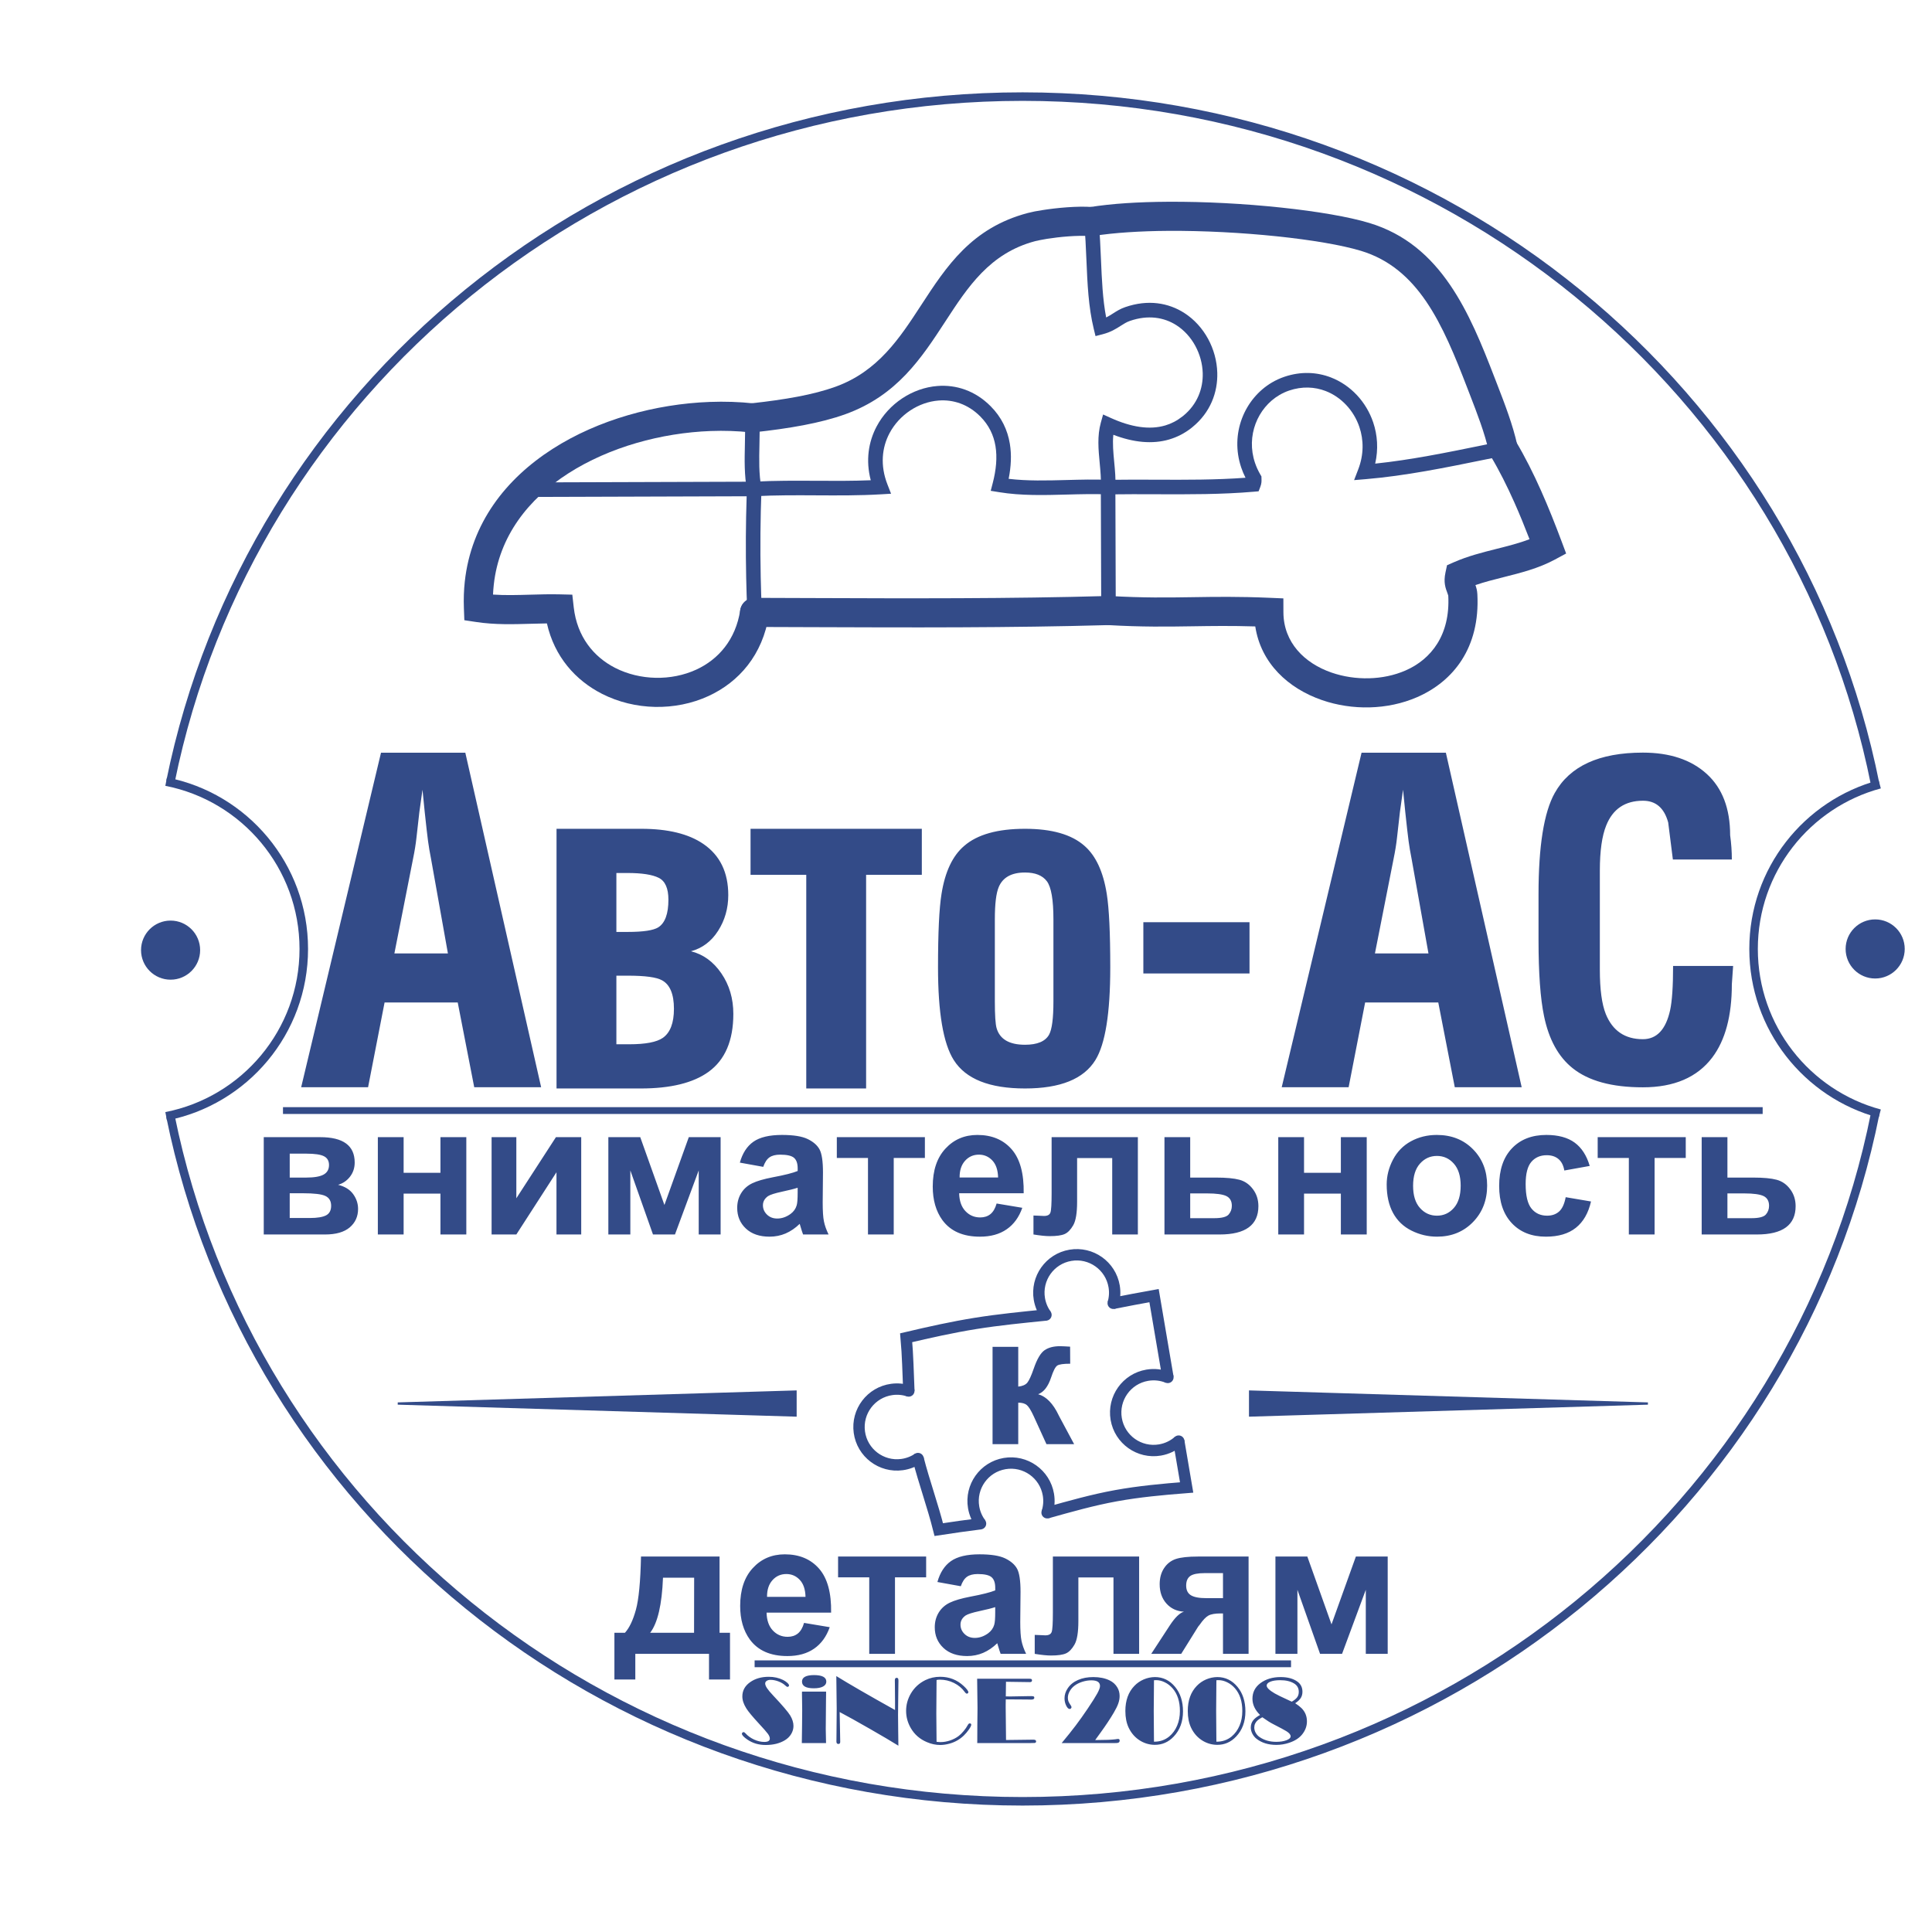 <?xml version="1.0" encoding="UTF-8"?>
<!DOCTYPE svg PUBLIC "-//W3C//DTD SVG 1.1//EN" "http://www.w3.org/Graphics/SVG/1.1/DTD/svg11.dtd">
<!-- Creator: CorelDRAW -->
<svg xmlns="http://www.w3.org/2000/svg" xml:space="preserve" width="500px" height="500px" style="shape-rendering:geometricPrecision; text-rendering:geometricPrecision; image-rendering:optimizeQuality; fill-rule:evenodd; clip-rule:evenodd"
viewBox="0 0 500 500"
 xmlns:xlink="http://www.w3.org/1999/xlink">
 <defs>
  <style type="text/css">
   <![CDATA[
    .str1 {stroke:#334B88;stroke-width:0.588}
    .str0 {stroke:#334B88;stroke-width:2.206}
    .str2 {stroke:#334B88;stroke-width:2.941}
    .fil0 {fill:none}
    .fil1 {fill:#334B88}
    .fil2 {fill:#334B88;fill-rule:nonzero}
   ]]>
  </style>
 </defs>
 <g id="Слой_x0020_1">
  <path class="fil0 str0" d="M44.118 202.289c20.516,-101.081 111.464,-177.289 220.519,-177.289 109.302,0 200.415,76.553 220.657,177.976m0 85.224c-20.242,101.423 -111.356,177.976 -220.657,177.976 -109.055,0 -200.003,-76.208 -220.519,-177.289"/>
  <path class="fil0 str0" d="M42.999 202.289c20.297,3.962 35.62,21.845 35.62,43.3 0,21.455 -15.323,39.338 -35.62,43.3"/>
  <path class="fil0 str0" d="M486.471 288.2c-18.803,-5.05 -32.649,-22.217 -32.649,-42.612 0,-20.395 13.847,-37.562 32.649,-42.612"/>
  <path class="fil1 str1" d="M485.294 238.235c4.06,0 7.353,3.293 7.353,7.353 0,4.06 -3.293,7.353 -7.353,7.353 -4.06,0 -7.353,-3.293 -7.353,-7.353 0,-4.06 3.293,-7.353 7.353,-7.353z"/>
  <path class="fil2" d="M68.26 294.296l14.589 0c2.987,0 5.23,0.542 6.711,1.635 1.49,1.093 2.234,2.736 2.234,4.93 0,1.409 -0.413,2.631 -1.222,3.676 -0.818,1.044 -1.838,1.741 -3.076,2.089 1.741,0.429 3.036,1.223 3.894,2.396 0.85,1.174 1.279,2.453 1.279,3.846 0,1.959 -0.721,3.554 -2.154,4.777 -1.441,1.222 -3.57,1.838 -6.388,1.838l-15.868 0 0 -25.186zm6.72 10.46l4.291 0c2.073,0 3.57,-0.267 4.493,-0.785 0.923,-0.518 1.384,-1.344 1.384,-2.469 0,-1.061 -0.429,-1.814 -1.287,-2.259 -0.866,-0.453 -2.396,-0.68 -4.59,-0.68l-4.291 0 0 6.194zm0 10.46l5.262 0c1.894,0 3.279,-0.235 4.153,-0.688 0.866,-0.461 1.304,-1.287 1.304,-2.469 0,-1.231 -0.502,-2.081 -1.498,-2.55 -0.996,-0.47 -2.931,-0.696 -5.813,-0.696l-3.409 0 0 6.404zm22.806 -20.92l6.671 0 0 9.221 9.529 0 0 -9.221 6.695 0 0 25.186 -6.695 0 0 -10.582 -9.529 0 0 10.582 -6.671 0 0 -25.186zm29.437 0l6.404 0 0 15.819 10.249 -15.819 6.542 0 0 25.186 -6.404 0 0 -16.103 -10.387 16.103 -6.404 0 0 -25.186zm30.214 0l8.258 0 6.258 17.552 6.307 -17.552 8.234 0 0 25.186 -5.667 0 0 -16.581 -6.145 16.581 -5.691 0 -5.861 -16.581 0 16.581 -5.691 0 0 -25.186zm40.083 7.683l-6.048 -1.093c0.68,-2.437 1.846,-4.234 3.506,-5.408 1.668,-1.166 4.129,-1.757 7.4,-1.757 2.979,0 5.19,0.356 6.647,1.061 1.449,0.704 2.478,1.595 3.069,2.68 0.591,1.085 0.891,3.069 0.891,5.967l-0.073 7.78c0,2.21 0.105,3.846 0.324,4.898 0.211,1.044 0.615,2.178 1.198,3.376l-6.598 0c-0.17,-0.445 -0.389,-1.101 -0.639,-1.967 -0.105,-0.397 -0.186,-0.656 -0.235,-0.785 -1.141,1.109 -2.356,1.935 -3.651,2.494 -1.295,0.551 -2.68,0.826 -4.153,0.826 -2.591,0 -4.639,-0.704 -6.129,-2.105 -1.498,-1.409 -2.242,-3.19 -2.242,-5.343 0,-1.417 0.34,-2.688 1.02,-3.805 0.68,-1.117 1.635,-1.967 2.858,-2.558 1.222,-0.591 2.995,-1.109 5.303,-1.554 3.109,-0.583 5.271,-1.134 6.469,-1.635l0 -0.664c0,-1.287 -0.316,-2.194 -0.947,-2.744 -0.631,-0.542 -1.821,-0.818 -3.578,-0.818 -1.19,0 -2.113,0.235 -2.777,0.704 -0.664,0.461 -1.198,1.279 -1.611,2.453zm8.914 5.408c-0.85,0.283 -2.202,0.623 -4.056,1.02 -1.846,0.397 -3.052,0.785 -3.627,1.158 -0.866,0.624 -1.304,1.401 -1.304,2.348 0,0.939 0.348,1.741 1.044,2.421 0.696,0.68 1.579,1.02 2.655,1.02 1.206,0 2.348,-0.397 3.441,-1.182 0.81,-0.599 1.336,-1.336 1.587,-2.21 0.178,-0.567 0.259,-1.651 0.259,-3.246l0 -1.328zm10.136 -13.091l22.79 0 0 5.384 -8.064 0 0 19.803 -6.663 0 0 -19.803 -8.064 0 0 -5.384zm41.354 17.172l6.647 1.109c-0.858,2.437 -2.202,4.291 -4.048,5.562 -1.838,1.279 -4.145,1.911 -6.914,1.911 -4.38,0 -7.618,-1.425 -9.723,-4.291 -1.66,-2.291 -2.494,-5.189 -2.494,-8.679 0,-4.178 1.093,-7.449 3.279,-9.812 2.178,-2.364 4.939,-3.546 8.274,-3.546 3.749,0 6.704,1.239 8.873,3.716 2.161,2.477 3.198,6.266 3.109,11.375l-16.702 0c0.049,1.976 0.583,3.514 1.611,4.607 1.028,1.101 2.316,1.651 3.846,1.651 1.044,0 1.919,-0.283 2.631,-0.85 0.712,-0.575 1.255,-1.49 1.611,-2.753zm0.381 -6.736c-0.049,-1.935 -0.543,-3.4 -1.49,-4.404 -0.947,-1.004 -2.105,-1.506 -3.465,-1.506 -1.457,0 -2.655,0.534 -3.603,1.595 -0.947,1.053 -1.417,2.494 -1.401,4.315l9.958 0zm13.852 -10.436l22.321 0 0 25.186 -6.639 0 0 -19.779 -9.084 0 0 11.31c0,2.882 -0.332,4.898 -0.996,6.064 -0.664,1.158 -1.401,1.919 -2.21,2.283 -0.801,0.364 -2.097,0.551 -3.886,0.551 -1.061,0 -2.461,-0.146 -4.202,-0.429l0 -4.906c0.146,0 0.518,0.008 1.117,0.041 0.696,0.049 1.231,0.073 1.611,0.073 0.899,0 1.457,-0.291 1.66,-0.89 0.21,-0.591 0.308,-2.243 0.308,-4.947l0 -14.556zm29.202 0l6.663 0 0 10.46 6.695 0c2.623,0 4.639,0.186 6.048,0.566 1.409,0.381 2.575,1.198 3.506,2.453 0.939,1.255 1.401,2.72 1.401,4.38 0,2.429 -0.834,4.266 -2.501,5.489 -1.668,1.222 -4.169,1.838 -7.505,1.838l-14.306 0 0 -25.186zm6.663 20.968l6.218 0c1.943,0 3.19,-0.324 3.732,-0.955 0.551,-0.631 0.826,-1.384 0.826,-2.251 0,-1.214 -0.478,-2.056 -1.417,-2.518 -0.939,-0.454 -2.607,-0.688 -5.011,-0.688l-4.348 0 0 6.412zm22.79 -20.968l6.671 0 0 9.221 9.529 0 0 -9.221 6.695 0 0 25.186 -6.695 0 0 -10.582 -9.529 0 0 10.582 -6.671 0 0 -25.186zm28.061 12.233c0,-2.21 0.551,-4.356 1.636,-6.428 1.093,-2.064 2.639,-3.651 4.639,-4.736 2,-1.093 4.234,-1.644 6.704,-1.644 3.805,0 6.93,1.239 9.367,3.716 2.437,2.477 3.651,5.602 3.651,9.383 0,3.805 -1.231,6.962 -3.684,9.472 -2.461,2.51 -5.554,3.756 -9.286,3.756 -2.315,0 -4.509,-0.518 -6.606,-1.563 -2.097,-1.044 -3.692,-2.574 -4.785,-4.59 -1.085,-2.016 -1.636,-4.469 -1.636,-7.367zm6.833 0.356c0,2.502 0.591,4.412 1.781,5.74 1.182,1.328 2.647,1.992 4.388,1.992 1.741,0 3.198,-0.664 4.372,-1.992 1.182,-1.328 1.773,-3.254 1.773,-5.789 0,-2.461 -0.591,-4.364 -1.773,-5.691 -1.174,-1.328 -2.631,-1.992 -4.372,-1.992 -1.741,0 -3.206,0.664 -4.388,1.992 -1.19,1.328 -1.781,3.246 -1.781,5.74zm45.71 -5.141l-6.574 1.182c-0.219,-1.312 -0.72,-2.299 -1.506,-2.963 -0.786,-0.664 -1.797,-0.996 -3.044,-0.996 -1.668,0 -2.988,0.575 -3.975,1.716 -0.988,1.15 -1.481,3.068 -1.481,5.756 0,2.987 0.502,5.101 1.506,6.331 1.004,1.231 2.348,1.846 4.04,1.846 1.271,0 2.299,-0.356 3.109,-1.077 0.809,-0.721 1.376,-1.959 1.708,-3.708l6.549 1.109c-0.68,3.004 -1.991,5.279 -3.918,6.809 -1.927,1.538 -4.51,2.299 -7.756,2.299 -3.684,0 -6.622,-1.158 -8.808,-3.481 -2.194,-2.324 -3.287,-5.546 -3.287,-9.659 0,-4.153 1.101,-7.392 3.295,-9.707 2.202,-2.324 5.174,-3.481 8.922,-3.481 3.069,0 5.505,0.664 7.319,1.984 1.805,1.32 3.109,3.336 3.902,6.04zm2.064 -7.448l22.79 0 0 5.384 -8.064 0 0 19.803 -6.663 0 0 -19.803 -8.064 0 0 -5.384zm26.911 0l6.663 0 0 10.46 6.695 0c2.623,0 4.639,0.186 6.048,0.566 1.409,0.381 2.575,1.198 3.506,2.453 0.939,1.255 1.401,2.72 1.401,4.38 0,2.429 -0.834,4.266 -2.501,5.489 -1.668,1.222 -4.169,1.838 -7.505,1.838l-14.306 0 0 -25.186zm6.663 20.968l6.218 0c1.943,0 3.19,-0.324 3.732,-0.955 0.551,-0.631 0.826,-1.384 0.826,-2.251 0,-1.214 -0.478,-2.056 -1.417,-2.518 -0.939,-0.454 -2.607,-0.688 -5.011,-0.688l-4.348 0 0 6.412zm-190.183 33.299l6.647 0 0 10.29c1.101,-0.121 1.886,-0.461 2.348,-1.02 0.454,-0.551 1.012,-1.765 1.66,-3.627 0.85,-2.485 1.789,-4.072 2.801,-4.769 1.012,-0.696 2.34,-1.044 3.983,-1.044 0.502,0 1.384,0.04 2.631,0.121l0.024 4.412c-1.757,0 -2.882,0.162 -3.368,0.494 -0.494,0.348 -1.02,1.384 -1.587,3.109 -0.777,2.324 -1.894,3.757 -3.344,4.291 2.097,0.591 3.878,2.413 5.335,5.481 0.073,0.162 0.162,0.324 0.259,0.502l3.724 6.946 -7.165 0 -3.319 -7.278c-0.68,-1.474 -1.271,-2.421 -1.765,-2.842 -0.502,-0.413 -1.239,-0.623 -2.218,-0.623l0 10.743 -6.647 0 0 -25.186zm-73.381 79.454l-19.074 0 0 6.639 -5.408 0 0 -12.096 2.728 0c1.142,-1.263 2.081,-3.238 2.826,-5.926 0.745,-2.688 1.19,-7.294 1.328,-13.803l20.329 0 0 19.73 2.704 0 0 12.096 -5.432 0 0 -6.639zm-3.87 -5.457l0.024 -14.257 -8.064 0c-0.267,6.963 -1.376,11.715 -3.319,14.257l11.358 0zm28.466 -2.558l6.647 1.109c-0.858,2.437 -2.202,4.291 -4.048,5.562 -1.838,1.279 -4.145,1.911 -6.914,1.911 -4.38,0 -7.618,-1.425 -9.723,-4.291 -1.66,-2.291 -2.494,-5.189 -2.494,-8.679 0,-4.178 1.093,-7.449 3.279,-9.812 2.178,-2.364 4.939,-3.546 8.274,-3.546 3.749,0 6.704,1.239 8.873,3.716 2.161,2.477 3.198,6.266 3.109,11.375l-16.702 0c0.049,1.976 0.583,3.514 1.611,4.607 1.028,1.101 2.316,1.651 3.846,1.651 1.044,0 1.919,-0.283 2.631,-0.85 0.712,-0.575 1.255,-1.49 1.611,-2.753zm0.381 -6.736c-0.049,-1.935 -0.543,-3.4 -1.49,-4.404 -0.947,-1.004 -2.105,-1.506 -3.465,-1.506 -1.457,0 -2.655,0.534 -3.603,1.595 -0.947,1.053 -1.417,2.494 -1.401,4.315l9.958 0zm8.428 -10.436l22.79 0 0 5.384 -8.064 0 0 19.803 -6.663 0 0 -19.803 -8.064 0 0 -5.384zm31.752 7.683l-6.048 -1.093c0.68,-2.437 1.846,-4.234 3.506,-5.408 1.668,-1.166 4.129,-1.757 7.4,-1.757 2.979,0 5.19,0.356 6.647,1.061 1.449,0.704 2.478,1.595 3.069,2.68 0.591,1.085 0.891,3.069 0.891,5.967l-0.073 7.78c0,2.21 0.105,3.846 0.324,4.898 0.211,1.044 0.615,2.178 1.198,3.376l-6.598 0c-0.17,-0.445 -0.389,-1.101 -0.639,-1.967 -0.105,-0.397 -0.186,-0.656 -0.235,-0.785 -1.141,1.109 -2.356,1.935 -3.651,2.494 -1.295,0.551 -2.68,0.826 -4.153,0.826 -2.591,0 -4.639,-0.704 -6.129,-2.105 -1.498,-1.409 -2.242,-3.19 -2.242,-5.343 0,-1.417 0.34,-2.688 1.02,-3.805 0.68,-1.117 1.635,-1.967 2.858,-2.558 1.222,-0.591 2.995,-1.109 5.303,-1.554 3.109,-0.583 5.271,-1.134 6.469,-1.635l0 -0.664c0,-1.287 -0.316,-2.194 -0.947,-2.744 -0.631,-0.542 -1.821,-0.818 -3.578,-0.818 -1.19,0 -2.113,0.235 -2.777,0.704 -0.664,0.461 -1.198,1.279 -1.611,2.453zm8.914 5.408c-0.85,0.283 -2.202,0.623 -4.056,1.02 -1.846,0.397 -3.052,0.785 -3.627,1.158 -0.866,0.624 -1.304,1.401 -1.304,2.348 0,0.939 0.348,1.741 1.044,2.421 0.696,0.68 1.579,1.02 2.655,1.02 1.206,0 2.348,-0.397 3.441,-1.182 0.81,-0.599 1.336,-1.336 1.587,-2.21 0.178,-0.567 0.259,-1.651 0.259,-3.246l0 -1.328zm14.921 -13.091l22.321 0 0 25.186 -6.639 0 0 -19.779 -9.084 0 0 11.31c0,2.882 -0.332,4.898 -0.996,6.064 -0.664,1.158 -1.401,1.919 -2.21,2.283 -0.801,0.364 -2.097,0.551 -3.886,0.551 -1.061,0 -2.461,-0.146 -4.202,-0.429l0 -4.906c0.146,0 0.518,0.008 1.117,0.041 0.696,0.049 1.231,0.073 1.611,0.073 0.899,0 1.457,-0.291 1.66,-0.89 0.21,-0.591 0.308,-2.243 0.308,-4.947l0 -14.556zm50.648 0l0 25.186 -6.622 0 0 -10.46 -0.615 0c-1.441,0 -2.494,0.186 -3.166,0.559 -0.672,0.373 -1.417,1.158 -2.243,2.356l-0.405 0.502 -4.388 7.044 -7.756 0 4.769 -7.303c1.36,-2.089 2.599,-3.295 3.7,-3.611 -1.862,-0.105 -3.376,-0.818 -4.542,-2.121 -1.158,-1.304 -1.741,-2.971 -1.741,-4.995 0,-1.627 0.381,-3.02 1.15,-4.169 0.769,-1.158 1.789,-1.943 3.06,-2.364 1.271,-0.413 3.166,-0.623 5.683,-0.623l13.116 0zm-6.622 4.291l-4.769 0c-1.749,0 -2.988,0.251 -3.7,0.745 -0.704,0.502 -1.061,1.328 -1.061,2.477 0,1.158 0.397,1.984 1.206,2.494 0.81,0.502 2.129,0.761 3.959,0.761l4.364 0 0 -6.477zm13.569 -4.291l8.258 0 6.258 17.552 6.307 -17.552 8.234 0 0 25.186 -5.667 0 0 -16.581 -6.145 16.581 -5.691 0 -5.861 -16.581 0 16.581 -5.691 0 0 -25.186z"/>
  <path class="fil2" d="M192.434 448.27c0.146,0 0.316,0.112 0.512,0.329 0.608,0.671 1.353,1.203 2.236,1.607 0.883,0.399 1.757,0.604 2.619,0.604 0.949,0 1.428,-0.291 1.428,-0.866 0,-0.366 -0.166,-0.779 -0.504,-1.241 -0.333,-0.458 -1.128,-1.366 -2.39,-2.723 -1.586,-1.72 -2.644,-2.989 -3.169,-3.818 -0.699,-1.099 -1.049,-2.144 -1.049,-3.135 0,-1.499 0.666,-2.723 1.999,-3.672 1.311,-0.937 2.923,-1.403 4.842,-1.403 1.341,0 2.573,0.271 3.697,0.816 0.421,0.212 0.787,0.458 1.091,0.733 0.304,0.275 0.458,0.508 0.458,0.695 0,0.087 -0.041,0.171 -0.129,0.25 -0.083,0.079 -0.171,0.116 -0.262,0.116 -0.137,0 -0.341,-0.125 -0.608,-0.379 -0.441,-0.416 -1.016,-0.758 -1.732,-1.032 -0.716,-0.271 -1.403,-0.408 -2.061,-0.408 -0.408,0 -0.741,0.088 -0.995,0.262 -0.258,0.175 -0.387,0.4 -0.387,0.679 0,0.333 0.162,0.741 0.479,1.22 0.316,0.479 0.854,1.116 1.607,1.915 2.394,2.544 3.855,4.259 4.392,5.146 0.562,0.937 0.841,1.84 0.841,2.711 0,0.737 -0.2,1.436 -0.595,2.094 -0.4,0.662 -0.954,1.203 -1.661,1.624 -1.349,0.804 -2.994,1.207 -4.938,1.207 -1.79,0 -3.364,-0.462 -4.721,-1.391 -0.953,-0.65 -1.428,-1.158 -1.428,-1.524 0,-0.104 0.042,-0.2 0.129,-0.287 0.083,-0.083 0.183,-0.129 0.3,-0.129zm18.198 -14.759c2.144,0 3.218,0.562 3.218,1.686 0,0.546 -0.283,0.97 -0.845,1.274 -0.566,0.304 -1.361,0.458 -2.386,0.458 -2.04,0 -3.06,-0.579 -3.06,-1.732 0,-1.107 1.024,-1.669 3.073,-1.686zm3.16 4.272l0 0.354 -0.025 1.903 -0.025 2.952 -0.037 4.488 0.05 2.523 0.025 1.099 -6.27 0 0.062 -4.488 0.034 -3.964 -0.025 -2.086 -0.034 -2.319 0.013 -0.462 6.233 0zm17.844 4.767l0 -2.036 -0.025 -3.231 -0.012 -1.478 -0.013 -0.924c0,-0.441 0.15,-0.662 0.45,-0.662 0.179,0 0.304,0.054 0.375,0.154 0.067,0.1 0.104,0.296 0.104,0.579l0 0.171c-0.008,0.171 -0.013,0.449 -0.013,0.841l-0.05 4.114 -0.038 3.768 0.038 3.964 0.05 3.976c-1.678,-1.049 -4.13,-2.498 -7.357,-4.347 -3.226,-1.853 -5.841,-3.306 -7.844,-4.363l0.013 0.599 0.121 6.295 0.013 0.841c0,0.35 -0.163,0.525 -0.487,0.525 -0.333,0 -0.499,-0.216 -0.499,-0.65l0.012 -0.853 0.013 -1.378 0.05 -6.258 -0.1 -8.427c3.293,2.04 8.36,4.967 15.201,8.781zm10.746 -7.769l-0.063 8.647 0.063 7.344c0.42,0.058 0.77,0.083 1.049,0.083 0.795,0 1.611,-0.141 2.452,-0.425 0.837,-0.283 1.574,-0.67 2.219,-1.157 0.412,-0.321 0.841,-0.741 1.286,-1.27 0.441,-0.529 0.799,-1.045 1.066,-1.549 0.154,-0.296 0.321,-0.441 0.499,-0.441 0.271,0 0.404,0.116 0.404,0.341 0,0.246 -0.2,0.658 -0.604,1.241 -0.404,0.579 -0.845,1.103 -1.324,1.565 -1.041,0.999 -2.265,1.695 -3.672,2.086 -0.845,0.237 -1.657,0.354 -2.44,0.354 -1.137,0 -2.282,-0.241 -3.426,-0.733 -1.836,-0.77 -3.235,-1.994 -4.197,-3.672 -0.795,-1.386 -1.195,-2.864 -1.195,-4.426 0,-1.595 0.416,-3.098 1.245,-4.513 0.887,-1.503 2.14,-2.656 3.755,-3.451 1.182,-0.571 2.452,-0.854 3.818,-0.854 2.344,0 4.367,0.791 6.074,2.377 0.816,0.758 1.22,1.303 1.22,1.636 0,0.087 -0.041,0.171 -0.121,0.241 -0.083,0.075 -0.171,0.112 -0.266,0.112 -0.166,0 -0.358,-0.158 -0.587,-0.479 -0.699,-0.966 -1.624,-1.732 -2.769,-2.298 -1.149,-0.566 -2.361,-0.845 -3.635,-0.845 -0.3,0 -0.587,0.025 -0.854,0.083zm17.915 5.013c-0.016,0.375 -0.025,0.829 -0.025,1.366l0 0.733 0.088 8.418 4.134 -0.05 2.927 -0.038c0.479,0 0.72,0.146 0.72,0.441 0,0.241 -0.121,0.379 -0.366,0.412 -0.058,0.008 -0.396,0.017 -1.012,0.025l-13.856 0 0.012 -0.633 0.013 -4.076 0.046 -4.367 -0.096 -7.574 12.927 0c0.579,0 0.908,0.013 0.991,0.038 0.187,0.046 0.279,0.187 0.279,0.412 0,0.287 -0.179,0.429 -0.537,0.429l-0.083 0 -6.112 -0.087 -0.05 3.785 1.328 0.012 4.272 -0.075 0.937 -0.012c0.341,0 0.57,0.029 0.679,0.087 0.108,0.054 0.166,0.171 0.166,0.341 0,0.316 -0.271,0.475 -0.808,0.475l-0.962 -0.025 -5.612 -0.038zm23.14 10.525l0.454 0c2.211,-0.004 3.797,-0.071 4.754,-0.191 0.316,-0.059 0.562,-0.088 0.733,-0.088 0.258,0 0.391,0.137 0.391,0.416 0,0.308 -0.146,0.504 -0.429,0.583 -0.129,0.041 -0.375,0.062 -0.733,0.062l-13.844 0c1.449,-1.74 2.665,-3.26 3.647,-4.563 0.982,-1.299 2.011,-2.748 3.085,-4.342 1.178,-1.757 2.007,-3.064 2.477,-3.926 0.47,-0.862 0.708,-1.503 0.708,-1.928 0,-0.495 -0.187,-0.866 -0.562,-1.111 -0.375,-0.241 -0.937,-0.362 -1.694,-0.362 -0.758,0 -1.532,0.125 -2.323,0.375 -0.795,0.254 -1.461,0.587 -2.007,1.004 -0.529,0.395 -0.949,0.878 -1.261,1.445 -0.316,0.566 -0.471,1.124 -0.471,1.678 0,0.371 0.05,0.691 0.154,0.958 0.1,0.262 0.325,0.645 0.674,1.149 0.075,0.116 0.108,0.229 0.108,0.341 0,0.125 -0.046,0.233 -0.146,0.325 -0.096,0.096 -0.2,0.141 -0.316,0.141 -0.325,0 -0.629,-0.296 -0.916,-0.887 -0.283,-0.587 -0.425,-1.211 -0.425,-1.869 0,-0.912 0.275,-1.778 0.829,-2.598 0.624,-0.937 1.511,-1.653 2.652,-2.152 1.145,-0.504 2.469,-0.754 3.972,-0.754 1.636,0 3.035,0.287 4.209,0.858 0.862,0.412 1.532,1.024 2.011,1.828 0.391,0.658 0.587,1.399 0.587,2.219 0,0.641 -0.117,1.291 -0.35,1.944 -0.229,0.658 -0.62,1.449 -1.166,2.373 -0.958,1.62 -2.077,3.306 -3.351,5.063l-1.453 2.011zm15.455 -16.296c2.09,0 3.834,0.854 5.233,2.552 1.357,1.649 2.036,3.759 2.036,6.328 0,2.661 -0.799,4.83 -2.402,6.516 -1.349,1.428 -2.973,2.144 -4.867,2.144 -1.299,0 -2.523,-0.329 -3.672,-0.987 -1.366,-0.795 -2.406,-1.948 -3.122,-3.451 -0.566,-1.195 -0.854,-2.639 -0.854,-4.33 0,-2.723 0.783,-4.892 2.344,-6.503 0.691,-0.716 1.499,-1.27 2.419,-1.665 0.924,-0.391 1.886,-0.595 2.885,-0.604zm-0.241 0.82l-0.063 7.927 0.05 6.536 0.013 1.441c1.519,0.016 2.831,-0.429 3.939,-1.341 0.895,-0.749 1.578,-1.686 2.053,-2.815 0.479,-1.124 0.716,-2.386 0.716,-3.784 0,-2.473 -0.637,-4.438 -1.915,-5.891 -0.571,-0.65 -1.232,-1.166 -1.99,-1.536 -0.754,-0.375 -1.503,-0.562 -2.244,-0.562 -0.121,0 -0.308,0.009 -0.558,0.025zm16.392 -0.82c2.09,0 3.834,0.854 5.233,2.552 1.357,1.649 2.036,3.759 2.036,6.328 0,2.661 -0.799,4.83 -2.402,6.516 -1.349,1.428 -2.973,2.144 -4.867,2.144 -1.299,0 -2.524,-0.329 -3.673,-0.987 -1.366,-0.795 -2.406,-1.948 -3.122,-3.451 -0.566,-1.195 -0.854,-2.639 -0.854,-4.33 0,-2.723 0.783,-4.892 2.344,-6.503 0.691,-0.716 1.499,-1.27 2.419,-1.665 0.924,-0.391 1.886,-0.595 2.886,-0.604zm-0.241 0.82l-0.063 7.927 0.05 6.536 0.013 1.441c1.519,0.016 2.831,-0.429 3.939,-1.341 0.895,-0.749 1.578,-1.686 2.053,-2.815 0.479,-1.124 0.716,-2.386 0.716,-3.784 0,-2.473 -0.637,-4.438 -1.915,-5.891 -0.571,-0.65 -1.232,-1.166 -1.99,-1.536 -0.754,-0.375 -1.503,-0.562 -2.244,-0.562 -0.121,0 -0.308,0.009 -0.558,0.025zm20.392 5.95c0.724,0.483 1.27,0.903 1.636,1.27 0.933,0.929 1.403,2.069 1.403,3.426 0,1.22 -0.408,2.34 -1.22,3.356 -0.766,0.957 -1.89,1.686 -3.368,2.181 -1.082,0.366 -2.186,0.55 -3.318,0.55 -2.098,0 -3.822,-0.537 -5.171,-1.607 -0.441,-0.35 -0.791,-0.787 -1.054,-1.307 -0.266,-0.521 -0.399,-1.041 -0.399,-1.561 0,-0.699 0.191,-1.307 0.574,-1.824 0.383,-0.516 0.991,-0.999 1.828,-1.445 -1.316,-1.286 -1.973,-2.685 -1.973,-4.197 0,-1.649 0.67,-2.985 2.011,-4.001 1.416,-1.074 3.177,-1.611 5.283,-1.611 1.819,0 3.273,0.396 4.355,1.187 0.862,0.633 1.291,1.503 1.291,2.61 0,0.625 -0.146,1.166 -0.437,1.628 -0.296,0.458 -0.774,0.908 -1.441,1.345zm-0.891 -0.4c0.658,-0.375 1.128,-0.754 1.403,-1.141 0.279,-0.387 0.416,-0.854 0.416,-1.399 0,-0.941 -0.396,-1.661 -1.182,-2.157 -0.937,-0.579 -2.144,-0.866 -3.626,-0.866 -1.053,0 -1.903,0.129 -2.54,0.383 -0.641,0.258 -0.958,0.595 -0.958,1.02 0,0.537 0.695,1.211 2.086,2.024 0.683,0.391 1.745,0.912 3.181,1.561l1.22 0.575zm-7.611 4.034c-0.537,0.279 -0.928,0.525 -1.17,0.745 -0.612,0.529 -0.916,1.166 -0.916,1.915 0,0.471 0.125,0.929 0.371,1.374 0.25,0.441 0.587,0.808 1.008,1.091 1.195,0.82 2.631,1.232 4.305,1.232 1.041,0 1.924,-0.137 2.644,-0.416 0.716,-0.275 1.078,-0.612 1.078,-1.012 0,-0.429 -0.366,-0.874 -1.099,-1.328 -0.454,-0.287 -1.578,-0.887 -3.364,-1.807 -0.749,-0.375 -1.703,-0.97 -2.856,-1.795z"/>
  <polygon class="fil1 str1" points="195.589,430 333.824,430 333.824,431.176 195.589,431.176 "/>
  <polygon class="fil1 str1" points="323.529,366.332 323.529,366.332 323.529,366.332 426.471,363.235 323.529,360.138 323.529,360.138 323.529,360.138 "/>
  <polygon class="fil1 str1" points="205.882,366.332 205.882,366.332 205.882,366.332 102.941,363.235 205.882,360.138 205.882,360.138 205.882,360.138 "/>
  <polygon class="fil1 str1" points="73.53,288 455.882,288 455.882,286.824 73.53,286.824 "/>
  <g id="_149940608">
   <path id="_149945456" class="fil0" d="M282.431 57.342c0.936,9.075 0.369,18.727 2.464,27.332 3.243,-0.842 4.451,-2.552 6.918,-3.406 17.669,-6.111 28.686,17.142 15.596,27.811 -5.581,4.549 -12.695,4.43 -20.697,0.809 -1.424,5.104 0.34,10.828 0.065,16.182"/>
   <path id="_149942072" class="fil2" d="M280.556 57.532c-0.104,-1.035 0.65,-1.961 1.684,-2.065 1.035,-0.104 1.961,0.649 2.065,1.684l0.01 0.097c0.335,3.297 0.479,6.646 0.62,9.988 0.216,5.092 0.43,10.187 1.336,14.923 0.649,-0.32 1.216,-0.681 1.763,-1.029 0.961,-0.613 1.888,-1.206 3.167,-1.647 5.922,-2.047 11.209,-1.111 15.305,1.522 2.584,1.661 4.68,4.002 6.144,6.689 1.454,2.67 2.293,5.702 2.379,8.769 0.144,5.109 -1.794,10.296 -6.428,14.073l-0.015 0.015 -0.254 0.203 -0.014 0.015c-0.865,0.677 -1.779,1.265 -2.736,1.761 -0.94,0.487 -1.924,0.882 -2.941,1.184l0.001 0.002c-4.386,1.301 -9.28,0.803 -14.511,-1.194 -0.234,2.222 -0.006,4.606 0.219,6.993 0.211,2.217 0.42,4.442 0.308,6.645 -0.049,1.039 -0.934,1.842 -1.973,1.792 -1.04,-0.049 -1.842,-0.934 -1.793,-1.973 0.101,-1.974 -0.095,-4.046 -0.291,-6.114 -0.334,-3.525 -0.665,-7.048 0.291,-10.481l0.59 -2.118 2.004 0.906c5.235,2.369 10.007,3.138 14.081,1.93l0.007 0c0.769,-0.228 1.528,-0.534 2.269,-0.918 0.726,-0.376 1.444,-0.84 2.146,-1.39l0.002 0.002 0.238 -0.191 0.001 0.002c3.628,-2.966 5.146,-7.036 5.033,-11.046 -0.068,-2.458 -0.75,-4.904 -1.93,-7.071 -1.171,-2.148 -2.832,-4.012 -4.871,-5.321 -3.175,-2.041 -7.326,-2.749 -12.04,-1.119 -0.862,0.297 -1.604,0.771 -2.371,1.261 -1.254,0.799 -2.571,1.641 -4.687,2.189l-1.846 0.479 -0.454 -1.867c-1.384,-5.688 -1.64,-11.704 -1.895,-17.718 -0.138,-3.286 -0.279,-6.578 -0.604,-9.767l-0.01 -0.097z"/>
   <path id="_149942024" class="fil0" d="M286.777 126.066c12.534,-0.22 25.196,0.384 37.618,-0.697 0.271,-0.703 0.196,-1.13 0.194,-1.544 -5.804,-9.866 -0.821,-21.41 8.448,-24.54 13.385,-4.52 25.462,9.265 20.241,22.84 11.92,-0.998 23.922,-3.683 35.726,-6.057"/>
   <path id="_149941880" class="fil2" d="M286.805 127.949c-1.039,0.015 -1.896,-0.815 -1.911,-1.854 -0.015,-1.039 0.815,-1.896 1.854,-1.911l0.448 -0.008c3.977,-0.063 7.968,-0.048 11.956,-0.032 7.738,0.031 15.481,0.065 23.186,-0.503 -0.446,-0.877 -0.814,-1.767 -1.114,-2.657 -1.472,-4.36 -1.267,-8.811 0.195,-12.689 1.467,-3.89 4.202,-7.217 7.774,-9.319 1.001,-0.588 2.086,-1.087 3.241,-1.476 4.237,-1.43 8.369,-1.217 11.979,0.171 2.568,0.987 4.868,2.57 6.744,4.57 1.866,1.989 3.326,4.406 4.225,7.071 1.109,3.284 1.37,6.949 0.515,10.672 9.285,-0.97 18.591,-2.876 27.797,-4.757l4.943 -1.011c1.021,-0.203 2.017,0.462 2.219,1.483 0.202,1.021 -0.462,2.017 -1.484,2.219 -3.227,0.648 -4.167,0.841 -4.93,0.996 -10.258,2.096 -20.638,4.218 -30.93,5.085l-0.081 0.007 -2.991 0.249 1.079 -2.805c1.461,-3.801 1.415,-7.614 0.294,-10.931 -0.724,-2.146 -1.901,-4.093 -3.408,-5.7 -1.496,-1.594 -3.318,-2.852 -5.34,-3.629 -2.829,-1.087 -6.078,-1.25 -9.425,-0.121 -0.876,0.295 -1.726,0.689 -2.532,1.163 -2.825,1.662 -4.991,4.303 -6.157,7.396 -1.17,3.104 -1.335,6.664 -0.159,10.15 0.351,1.041 0.822,2.077 1.418,3.09l0.249 0.425 0.012 0.491 0.005 0.2 0 0.015c0.018,0.526 0.034,1.119 -0.322,2.044l-0.426 1.107 -1.172 0.101c-8.355,0.726 -16.885,0.692 -25.407,0.659 -3.969,-0.015 -7.942,-0.03 -11.896,0.031l-0.448 0.008z"/>
   <path id="_149941952" class="fil0" d="M194.642 108.148c0.323,6.105 -0.576,12.424 0.545,18.397"/>
   <path id="_149941832" class="fil2" d="M192.759 108.243c-0.051,-1.039 0.748,-1.926 1.787,-1.977 1.039,-0.051 1.926,0.748 1.977,1.787l0.007 0.13c0.116,2.304 0.062,4.636 0.012,6.965 -0.084,3.757 -0.167,7.519 0.496,11.051 0.191,1.022 -0.484,2.006 -1.506,2.197 -1.021,0.191 -2.006,-0.484 -2.197,-1.506 -0.734,-3.911 -0.646,-7.868 -0.558,-11.818 0.049,-2.244 0.099,-4.49 -0.011,-6.7l-0.007 -0.129z"/>
   <path id="_149941736" class="fil0" d="M195.187 126.544c10.877,-0.596 21.872,0.146 32.722,-0.499 -6.959,-17.811 14.718,-32.101 27.141,-19.576 5.008,5.049 5.589,11.728 3.693,19.024 8.99,1.501 18.745,0.176 28.033,0.575"/>
   <path id="_149941664" class="fil2" d="M195.289 128.426c-1.039,0.056 -1.929,-0.741 -1.984,-1.78 -0.056,-1.039 0.741,-1.929 1.78,-1.985l0.124 -0.007 0.008 0c5.316,-0.285 10.692,-0.256 16.062,-0.226 4.693,0.025 9.383,0.054 14.074,-0.141 -1.354,-5.134 -0.586,-9.938 1.51,-13.907 1.569,-2.97 3.889,-5.466 6.624,-7.281 2.744,-1.821 5.908,-2.961 9.151,-3.208 4.768,-0.365 9.705,1.172 13.752,5.252 2.797,2.819 4.359,6.098 4.955,9.687 0.477,2.873 0.324,5.928 -0.308,9.088 4.833,0.582 9.918,0.445 14.997,0.309 3.628,-0.096 7.257,-0.194 10.817,-0.042 1.039,0.041 1.848,0.919 1.807,1.958 -0.041,1.039 -0.919,1.848 -1.958,1.807 -3.475,-0.149 -7.021,-0.054 -10.566,0.041 -5.927,0.159 -11.856,0.319 -17.559,-0.616l-0.135 -0.022 -2.042 -0.333 0.521 -2.002c0.885,-3.404 1.196,-6.64 0.709,-9.572 -0.471,-2.836 -1.705,-5.424 -3.916,-7.652 -3.187,-3.213 -7.062,-4.424 -10.795,-4.139 -2.602,0.198 -5.146,1.116 -7.354,2.581 -2.217,1.472 -4.101,3.499 -5.373,5.906 -1.944,3.684 -2.449,8.291 -0.526,13.218l0.942 2.414 -2.588 0.153c-5.535,0.328 -11.146,0.297 -16.757,0.266 -5.28,-0.029 -10.564,-0.058 -15.847,0.225l-0.124 0.007z"/>
   <path id="_149941616" class="fil0" d="M286.879 158.004c-0.034,-10.642 -0.069,-21.286 -0.103,-31.935"/>
   <path id="_149941544" class="fil2" d="M288.761 157.998c0.004,1.039 -0.837,1.885 -1.876,1.889 -1.039,0.003 -1.885,-0.837 -1.889,-1.876l-0.103 -31.935c-0.004,-1.039 0.837,-1.885 1.876,-1.889 1.039,-0.003 1.885,0.837 1.888,1.877l0.103 31.935z"/>
   <path id="_149939792" class="fil0" d="M195.289 158.491c-0.473,-10.58 -0.507,-21.362 -0.102,-31.946l-58.625 0.186"/>
   <path id="_149939864" class="fil2" d="M197.171 158.411c0.044,1.039 -0.763,1.918 -1.802,1.962 -1.039,0.044 -1.918,-0.763 -1.962,-1.802l-0.007 -0.155c-0.064,-1.444 -0.122,-2.935 -0.171,-4.472 -0.048,-1.462 -0.088,-2.963 -0.119,-4.487 -0.147,-7.019 -0.108,-14.063 0.123,-21.023l-56.663 0.18c-1.039,0.003 -1.885,-0.837 -1.889,-1.876 -0.003,-1.039 0.837,-1.885 1.876,-1.889l58.624 -0.186 1.963 -0.005 -0.074 1.956c-0.29,7.55 -0.354,15.192 -0.195,22.772 0.031,1.454 0.071,2.936 0.119,4.444 0.045,1.434 0.104,2.914 0.17,4.426l0.007 0.155z"/>
   <path id="_149939936" class="fil0" d="M389.006 116.068c4.705,7.883 8.387,16.806 11.619,25.432 -6.949,3.742 -15.545,4.251 -22.844,7.459 -0.519,2.431 0.708,3.287 0.795,5.021 1.808,34.303 -50.121,31.749 -50.208,4.497 -16.823,-0.727 -24.699,0.503 -41.49,-0.473"/>
   <path id="_149940008" class="fil2" d="M385.764 117.997c-1.065,-1.789 -0.477,-4.105 1.312,-5.171 1.789,-1.065 4.105,-0.477 5.171,1.312 2.44,4.087 4.606,8.423 6.57,12.835 1.972,4.427 3.725,8.869 5.347,13.201l1.151 3.074 -2.907 1.566c-4.227,2.276 -8.739,3.411 -13.26,4.55 -2.484,0.625 -4.975,1.254 -7.304,2.057 0.237,0.664 0.445,1.377 0.495,2.369l0.001 0c0.73,13.858 -6.229,22.546 -15.586,26.633 -3.828,1.671 -8.05,2.541 -12.285,2.648 -4.206,0.106 -8.449,-0.538 -12.341,-1.885 -8.742,-3.026 -15.807,-9.525 -17.266,-19.066 -6.265,-0.191 -11.255,-0.115 -16.161,-0.038 -6.635,0.102 -13.127,0.204 -22.034,-0.314 -2.079,-0.116 -3.671,-1.896 -3.556,-3.975 0.116,-2.079 1.896,-3.671 3.975,-3.556 8.819,0.512 15.091,0.414 21.503,0.315 5.912,-0.092 11.946,-0.186 19.929,0.158l3.618 0.156 0.011 3.597c0.025,7.832 5.482,13.191 12.437,15.598 3.057,1.059 6.397,1.563 9.713,1.48 3.289,-0.083 6.54,-0.746 9.452,-2.018 6.653,-2.906 11.597,-9.204 11.062,-19.356l0 -0.014c-0.004,-0.074 -0.104,-0.339 -0.204,-0.607 -0.524,-1.389 -1.064,-2.822 -0.52,-5.375l0.402 -1.884 1.775 -0.78c3.61,-1.586 7.34,-2.526 11.058,-3.461 2.93,-0.737 5.853,-1.472 8.516,-2.499 -1.24,-3.209 -2.54,-6.412 -3.921,-9.514 -1.858,-4.175 -3.891,-8.248 -6.154,-12.039z"/>
   <path id="_149940080" class="fil0" d="M194.642 108.148c9.021,-0.977 16.779,-2.307 22.868,-4.508 25.013,-9.035 23.819,-38.105 49.444,-44.875 2.804,-0.74 10.374,-1.801 15.477,-1.424"/>
   <path id="_149940152" class="fil2" d="M195.037 111.897c-2.069,0.218 -3.927,-1.284 -4.144,-3.353 -0.218,-2.069 1.284,-3.927 3.353,-4.144 4.401,-0.477 8.494,-1.04 12.223,-1.75 3.611,-0.688 6.881,-1.523 9.76,-2.563 10.991,-3.97 16.609,-12.588 22.138,-21.071 6.585,-10.104 13.066,-20.047 27.63,-23.893l0.015 -0.015 0.046 -0.012 0.003 0.014c0.574,-0.149 1.142,-0.28 1.673,-0.384 0.449,-0.088 1.13,-0.206 2.024,-0.347 3.764,-0.595 9.017,-1.091 12.94,-0.802 2.079,0.148 3.645,1.955 3.497,4.034 -0.148,2.079 -1.956,3.645 -4.034,3.497 -3.371,-0.25 -7.94,0.187 -11.229,0.706 -0.483,0.076 -1.081,0.186 -1.758,0.319 -0.593,0.116 -1.012,0.207 -1.234,0.264l0 0.015 -0.046 0.012 -0.002 -0.011c-11.711,3.101 -17.407,11.837 -23.194,20.716 -6.22,9.544 -12.538,19.236 -25.909,24.066 -3.209,1.16 -6.864,2.092 -10.91,2.862 -3.927,0.749 -8.226,1.34 -12.844,1.84z"/>
   <path id="_149940224" class="fil0" d="M282.431 57.342c19.863,-3.191 56.554,-0.352 70.85,3.961 16.793,5.067 23.583,21.14 29.985,37.764 2.032,5.289 4.491,11.328 5.738,17.001"/>
   <path id="_149940296" class="fil2" d="M282.989 61.075c-2.062,0.308 -3.984,-1.114 -4.292,-3.175 -0.308,-2.061 1.114,-3.984 3.175,-4.291l0.043 -0.007 0.001 0.011c2.945,-0.469 6.163,-0.813 9.541,-1.036 3.325,-0.221 6.967,-0.339 10.797,-0.362 19.178,-0.119 41.523,2.289 52.108,5.484 9.346,2.819 15.867,8.641 20.916,16.033 4.854,7.106 8.239,15.485 11.512,23.982l-0.013 0.006 0.009 0.022 0.015 0 0.695 1.798c1.918,4.954 4.031,10.412 5.197,15.722 0.446,2.036 -0.843,4.052 -2.88,4.498 -2.036,0.446 -4.051,-0.843 -4.497,-2.88 -1.044,-4.751 -3.049,-9.929 -4.868,-14.63l-0.695 -1.798 0.013 -0.006 -0.009 -0.022 -0.015 0c-3.129,-8.124 -6.343,-16.099 -10.68,-22.45 -4.144,-6.064 -9.417,-10.817 -16.863,-13.063 -9.979,-3.011 -31.383,-5.281 -49.922,-5.165 -3.508,0.022 -6.983,0.139 -10.325,0.361 -3.277,0.217 -6.281,0.532 -8.892,0.949l-0.029 0.015 -0.043 0.007z"/>
   <path id="_149940368" class="fil0" d="M195.289 158.491c30.491,0.079 61.169,0.375 91.589,-0.486"/>
   <path id="_149940440" class="fil2" d="M195.286 162.256c-2.079,-0.001 -3.763,-1.689 -3.762,-3.768 0.001,-2.079 1.689,-3.763 3.768,-3.762l1.109 0.003 13.262 0.046c25.703,0.095 51.493,0.19 77.114,-0.534 2.079,-0.055 3.811,1.585 3.866,3.664 0.055,2.078 -1.585,3.811 -3.664,3.866 -25.666,0.726 -51.537,0.63 -77.322,0.535l-13.262 -0.046 -1.109 -0.003z"/>
   <path id="_149940512" class="fil0" d="M194.642 108.148c-30.488,-3.333 -72.171,13.147 -70.823,49.106 6.871,1.04 13.959,0.162 20.912,0.328 3.162,28.068 46.203,29.221 50.557,0.909"/>
   <path id="_149940584" class="fil2" d="M195.043 104.397c2.071,0.222 3.571,2.082 3.35,4.153 -0.221,2.071 -2.082,3.571 -4.153,3.35 -3.349,-0.366 -6.82,-0.483 -10.332,-0.352 -12.707,0.476 -26.192,4.139 -36.832,10.963 -10.318,6.617 -17.913,16.242 -19.287,28.818 -0.092,0.839 -0.159,1.691 -0.196,2.549 3.145,0.213 6.404,0.118 9.658,0.025 2.51,-0.073 5.024,-0.146 7.559,-0.085l3.303 0.079 0.369 3.275c0.856,7.596 5.163,12.847 10.734,15.683 3.197,1.626 6.817,2.485 10.461,2.561 3.641,0.075 7.287,-0.631 10.54,-2.129 5.667,-2.612 10.174,-7.707 11.35,-15.358 0.311,-2.055 2.23,-3.469 4.285,-3.158 2.055,0.311 3.469,2.23 3.158,4.285 -1.609,10.473 -7.821,17.468 -15.641,21.071 -4.304,1.982 -9.094,2.918 -13.847,2.819 -4.747,-0.098 -9.491,-1.231 -13.71,-3.377 -6.851,-3.487 -12.32,-9.587 -14.271,-18.23 -1.356,0.016 -2.722,0.054 -4.089,0.093 -4.698,0.134 -9.403,0.27 -14.196,-0.455l-3.084 -0.466 -0.117 -3.126c-0.089,-2.386 -0.007,-4.675 0.231,-6.86 1.652,-15.122 10.595,-26.573 22.724,-34.351 11.806,-7.572 26.68,-11.632 40.638,-12.155 3.914,-0.146 7.744,-0.02 11.395,0.378z"/>
  </g>
  <path class="fil2" d="M432.992 249.988l15.538 0 -0.331 4.739c0,8.155 -1.689,14.473 -5.068,18.955 -3.894,5.143 -9.881,7.714 -17.963,7.714 -8.008,0 -14.069,-1.654 -18.183,-4.96 -3.674,-2.939 -6.135,-7.42 -7.384,-13.444 -0.955,-4.556 -1.432,-11.131 -1.432,-19.727l0 -11.792c0,-12.488 1.396,-21.231 4.188,-26.227 3.893,-6.979 11.498,-10.469 22.811,-10.469 6.98,0 12.49,1.836 16.531,5.51 4.04,3.674 6.06,8.963 6.06,15.869 0.294,2.131 0.441,4.224 0.441,6.28l-15.262 0c-0.808,-6.317 -1.212,-9.513 -1.212,-9.587 -1.028,-3.746 -3.195,-5.62 -6.521,-5.62 -4.646,0 -7.806,2.131 -9.514,6.392 -1.101,2.718 -1.653,6.612 -1.653,11.68l0 2.756 0 22.922c0,5.069 0.514,8.89 1.542,11.462 1.764,4.334 4.96,6.502 9.588,6.502 3.601,0 5.951,-2.499 7.053,-7.494 0.515,-2.351 0.772,-6.171 0.772,-11.46zm-83.97 31.388l-17.316 0 20.664 -86.578 21.819 0 19.623 86.578 -17.315 0 -4.271 -21.934 -18.931 0 -4.272 21.934zm11.66 -59.221l-4.849 24.589 13.853 0 -4.387 -24.589c-0.308,-1.537 -0.558,-3.019 -0.751,-4.443 -0.192,-1.424 -0.48,-3.945 -0.865,-7.561l-0.577 -5.772 -0.809 5.772c-0.308,2.694 -0.557,4.906 -0.751,6.638 -0.192,1.731 -0.481,3.521 -0.865,5.366zm-37.309 29.784l-27.475 0 0 -13.275 27.475 0 0 13.275zm-65.907 -14.03l0 21.27c0,3.546 0.151,5.846 0.452,6.902 0.83,2.866 3.281,4.299 7.354,4.299 3.168,0 5.242,-0.867 6.223,-2.602 0.754,-1.358 1.131,-4.224 1.131,-8.599l0 -21.27c0,-5.053 -0.566,-8.335 -1.697,-9.844 -1.131,-1.508 -3.017,-2.262 -5.657,-2.262 -3.47,0 -5.732,1.245 -6.789,3.734 -0.679,1.584 -1.018,4.374 -1.018,8.372zm7.807 43.785c-9.202,0 -15.349,-2.451 -18.442,-7.354 -2.715,-4.299 -4.073,-12.294 -4.073,-23.985 0,-8.976 0.301,-15.311 0.906,-19.008 0.905,-5.732 2.866,-9.881 5.883,-12.445 3.394,-2.942 8.636,-4.412 15.726,-4.412 6.939,0 12.068,1.47 15.387,4.412 2.941,2.564 4.865,6.712 5.77,12.445 0.604,3.771 0.906,10.107 0.906,19.008 0,11.842 -1.282,19.837 -3.847,23.985 -3.017,4.904 -9.089,7.354 -18.215,7.354zm-71.032 -67.204l44.326 0 0 11.914 -14.417 0 0 55.29 -15.491 0 0 -55.29 -14.418 0 0 -11.914zm-50.211 67.204l0 -67.204 21.924 0c6.912,0 12.274,1.311 16.087,3.932 4.29,2.938 6.434,7.347 6.434,13.225 0,3.415 -0.874,6.494 -2.621,9.235 -1.748,2.74 -4.091,4.508 -7.03,5.302 3.178,0.795 5.8,2.701 7.865,5.721 2.065,3.018 3.098,6.513 3.098,10.485 0,6.911 -2.144,11.916 -6.435,15.014 -3.971,2.859 -9.811,4.29 -17.515,4.29l-21.806 0zm15.49 -55.766l0 15.252 2.98 0c3.972,0 6.593,-0.396 7.864,-1.191 1.746,-1.111 2.621,-3.496 2.621,-7.15 0,-2.939 -0.833,-4.825 -2.503,-5.66 -1.668,-0.835 -4.368,-1.251 -8.102,-1.251l-2.86 0zm0 26.573l0 17.754 3.337 0c4.211,0 7.11,-0.556 8.699,-1.669 1.906,-1.35 2.859,-3.852 2.859,-7.506 0,-3.813 -1.033,-6.276 -3.098,-7.387 -1.43,-0.795 -4.369,-1.191 -8.817,-1.191l-2.98 0zm-64.263 28.876l-17.315 0 20.663 -86.578 21.818 0 19.624 86.578 -17.316 0 -4.271 -21.934 -18.932 0 -4.272 21.934zm11.66 -59.221l-4.849 24.589 13.853 0 -4.387 -24.589c-0.308,-1.537 -0.558,-3.019 -0.751,-4.443 -0.192,-1.424 -0.48,-3.945 -0.865,-7.561l-0.577 -5.772 -0.809 5.772c-0.308,2.694 -0.557,4.906 -0.751,6.638 -0.192,1.731 -0.481,3.521 -0.865,5.366z"/>
  <path class="fil1" d="M237.574 376c0.828,0 1.5,0.672 1.5,1.5 0,0.828 -0.672,1.5 -1.5,1.5 -0.828,0 -1.5,-0.671 -1.5,-1.5 0,-0.829 0.672,-1.5 1.5,-1.5z"/>
  <path class="fil1" d="M271.015 389.971c0.828,0 1.5,0.672 1.5,1.5 0,0.828 -0.672,1.5 -1.5,1.5 -0.828,0 -1.5,-0.671 -1.5,-1.5 0,-0.829 0.672,-1.5 1.5,-1.5z"/>
  <path class="fil0 str2" d="M253.801 394.338c-3.625,0.462 -7.245,0.959 -10.847,1.519 -1.554,-6.183 -3.767,-12.24 -5.361,-18.417m16.208 16.898c-0.911,-1.211 -1.555,-2.652 -1.826,-4.249 -0.908,-5.342 2.688,-10.41 8.03,-11.318 5.342,-0.908 10.41,2.688 11.318,8.03 0.278,1.634 0.134,3.243 -0.352,4.715m34.087 -18.598c0.682,4.012 1.364,8.025 2.046,12.038 -6.147,0.479 -12.274,1.041 -18.309,2.137 -6.014,1.092 -11.916,2.767 -17.823,4.423m34.089 -18.59c-1.326,1.179 -2.989,2.012 -4.866,2.331 -5.342,0.908 -10.41,-2.688 -11.318,-8.03 -0.908,-5.342 2.688,-10.41 8.03,-11.318 1.878,-0.319 3.722,-0.082 5.363,0.592m-14.183 -19.201c3.519,-0.695 7.043,-1.37 10.58,-1.997 0.6,3.529 1.199,7.058 1.799,10.586 0.601,3.534 1.201,7.068 1.802,10.602m-31.538 -16.172c-0.864,-1.186 -1.475,-2.585 -1.738,-4.13 -0.908,-5.342 2.688,-10.41 8.03,-11.318 5.342,-0.908 10.41,2.688 11.318,8.03 0.258,1.518 0.152,3.014 -0.254,4.399m-52.873 22.683c-0.206,-4.599 -0.278,-9.216 -0.695,-13.778 5.956,-1.405 11.937,-2.741 17.974,-3.709 6.031,-0.968 12.144,-1.561 18.241,-2.178m-33.098 37.113c-1.214,0.825 -2.632,1.39 -4.185,1.601 -5.369,0.732 -10.317,-3.027 -11.049,-8.396 -0.732,-5.369 3.027,-10.317 8.396,-11.049 1.526,-0.208 3.017,-0.054 4.388,0.398"/>
  <path class="fil1" d="M235.176 358.456c0.828,0 1.5,0.672 1.5,1.5 0,0.828 -0.672,1.5 -1.5,1.5 -0.828,0 -1.5,-0.671 -1.5,-1.5 0,-0.829 0.672,-1.5 1.5,-1.5z"/>
  <path class="fil1" d="M302.226 354.949c0.828,0 1.5,0.672 1.5,1.5 0,0.828 -0.672,1.5 -1.5,1.5 -0.828,0 -1.5,-0.671 -1.5,-1.5 0,-0.829 0.672,-1.5 1.5,-1.5z"/>
  <path class="fil1" d="M270.668 338.794c0.828,0 1.5,0.672 1.5,1.5 0,0.828 -0.672,1.5 -1.5,1.5 -0.828,0 -1.5,-0.671 -1.5,-1.5 0,-0.829 0.672,-1.5 1.5,-1.5z"/>
  <path class="fil1" d="M288.126 335.765c0.828,0 1.5,0.672 1.5,1.5 0,0.828 -0.672,1.5 -1.5,1.5 -0.828,0 -1.5,-0.671 -1.5,-1.5 0,-0.829 0.672,-1.5 1.5,-1.5z"/>
  <path class="fil1" d="M305.035 371.485c0.828,0 1.5,0.672 1.5,1.5 0,0.828 -0.672,1.5 -1.5,1.5 -0.828,0 -1.5,-0.671 -1.5,-1.5 0,-0.829 0.672,-1.5 1.5,-1.5z"/>
  <path class="fil1" d="M253.735 392.809c0.828,0 1.5,0.672 1.5,1.5 0,0.828 -0.672,1.5 -1.5,1.5 -0.828,0 -1.5,-0.671 -1.5,-1.5 0,-0.829 0.672,-1.5 1.5,-1.5z"/>
  <path class="fil1 str1" d="M44.148 238.541c4.06,0 7.353,3.293 7.353,7.353 0,4.06 -3.293,7.353 -7.353,7.353 -4.06,0 -7.353,-3.293 -7.353,-7.353 0,-4.06 3.293,-7.353 7.353,-7.353z"/>
 </g>
</svg>

